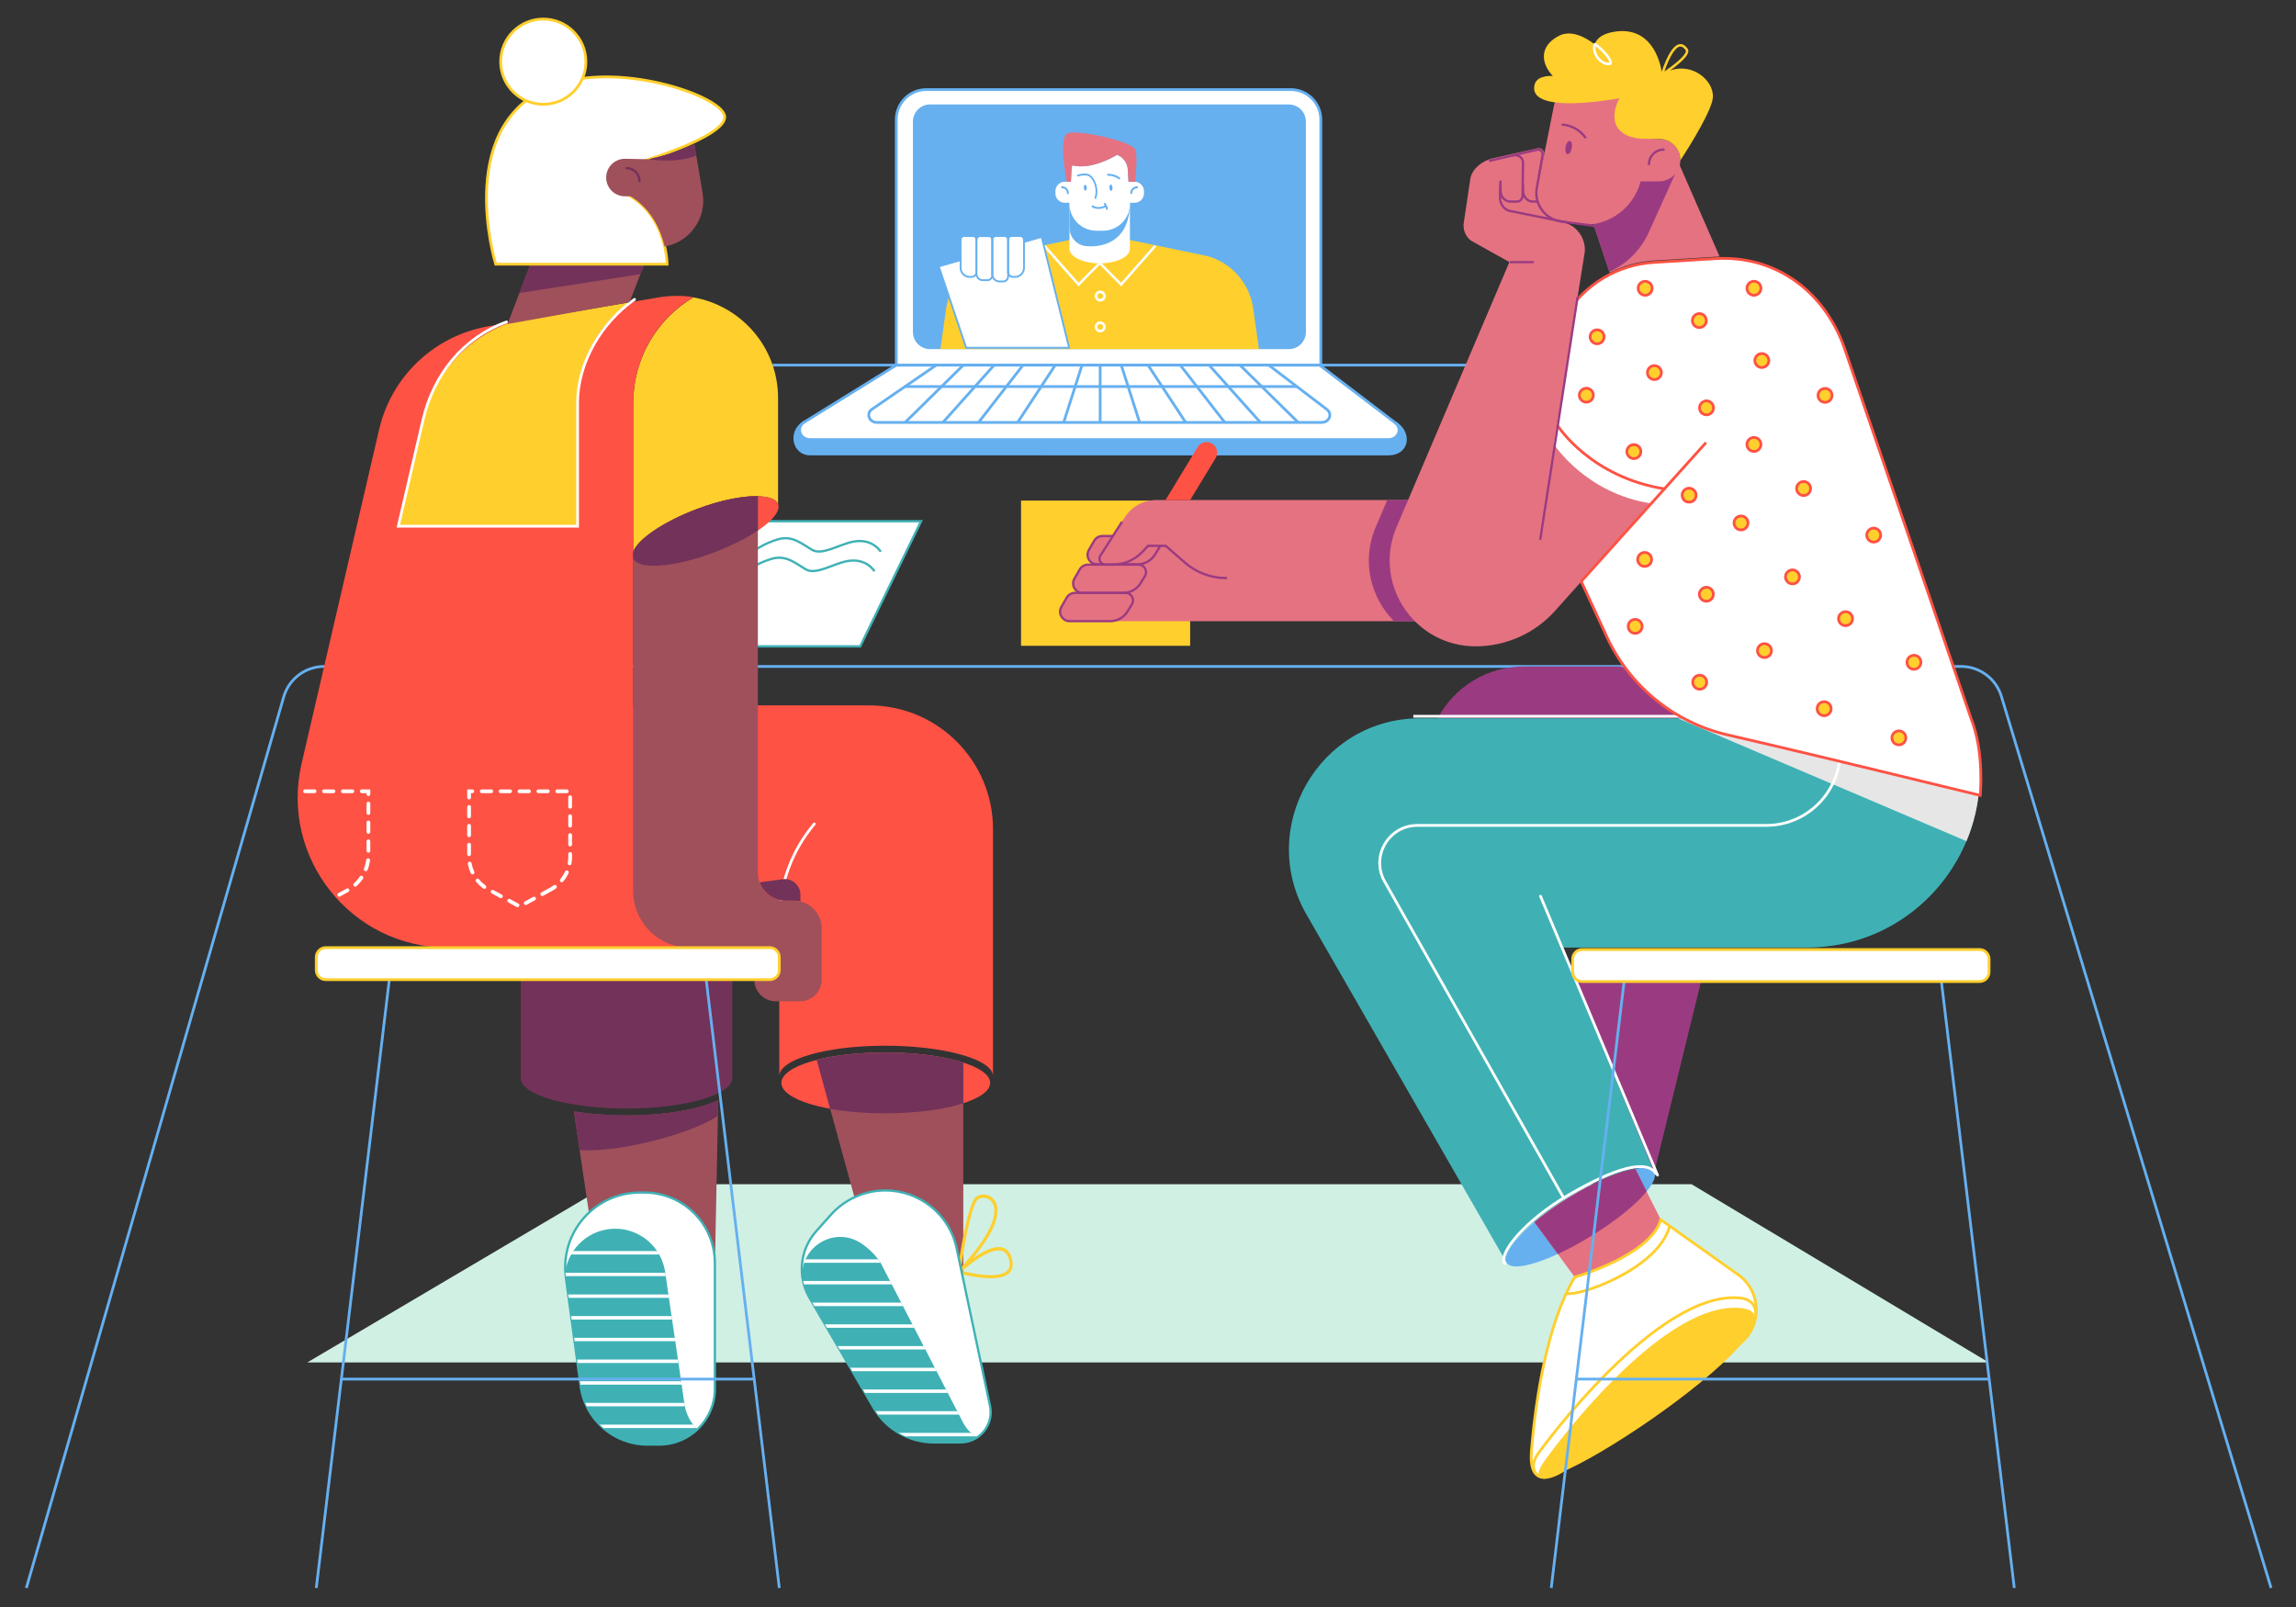 <?xml version="1.0" encoding="utf-8"?>
<!-- Generator: Adobe Illustrator 20.0.0, SVG Export Plug-In . SVG Version: 6.00 Build 0)  -->
<svg version="1.1" id="Слой_1" xmlns="http://www.w3.org/2000/svg" xmlns:xlink="http://www.w3.org/1999/xlink" x="0px" y="0px"
	 viewBox="0 0 5000 3500" style="enable-background:new 0 0 5000 3500;" xml:space="preserve">
<rect x="0" y="0" width="5000" height="3500" fill="#333333" stroke="none"/>
<style type="text/css">
	.st0{fill:#D0F0E4;}
	.st1{fill:#FFFFFF;stroke:#66B0F0;stroke-width:6;stroke-miterlimit:10;}
	.st2{fill:#66B0F0;}
	.st3{fill:#66B0F0;stroke:#66B0F0;stroke-width:6;stroke-miterlimit:10;}
	.st4{fill:none;stroke:#66B0F0;stroke-width:6;stroke-miterlimit:10;}
	.st5{fill:#FFCF2D;}
	.st6{fill:#FFFFFF;}
	.st7{fill:#FFFFFF;stroke:#66B0F0;stroke-width:4;stroke-miterlimit:10;}
	.st8{fill:none;stroke:#66B0F0;stroke-width:4;stroke-linecap:round;stroke-miterlimit:10;}
	.st9{fill:#E57281;}
	.st10{fill:#9A3B82;}
	.st11{fill:#3FB1B5;}
	.st12{fill:#E6E6E6;}
	.st13{fill:none;stroke:#FFFFFF;stroke-width:6;stroke-linecap:round;stroke-miterlimit:10;}
	.st14{fill:none;stroke:#FFFFFF;stroke-width:6;stroke-miterlimit:10;}
	.st15{fill:#FFFFFF;stroke:#FFCF2D;stroke-width:6;stroke-miterlimit:10;}
	.st16{fill:none;stroke:#FFCF2D;stroke-width:6;stroke-linecap:round;stroke-miterlimit:10;}
	.st17{fill:#FFFFFF;stroke:#FE5244;stroke-width:6;stroke-miterlimit:10;}
	.st18{fill:none;stroke:#FE5244;stroke-width:6;stroke-miterlimit:10;}
	.st19{fill:#FFCF2D;stroke:#FE5244;stroke-width:6;stroke-linejoin:round;stroke-miterlimit:10;}
	.st20{fill:none;stroke:#9A3B82;stroke-width:5;stroke-linecap:round;stroke-miterlimit:10;}
	.st21{fill:#FE5244;}
	.st22{fill:#FFFFFF;stroke:#3FB1B5;stroke-width:5;stroke-miterlimit:10;}
	.st23{fill:none;stroke:#3FB1B5;stroke-width:5;stroke-miterlimit:10;}
	.st24{fill:#A0505A;}
	.st25{fill:#73325A;}
	.st26{fill:#FFFFFF;stroke:#FFCF2D;stroke-width:6;stroke-linecap:round;stroke-miterlimit:10;}
	.st27{fill:none;stroke:#73325A;stroke-width:5;stroke-linecap:round;stroke-miterlimit:10;}
</style>
<polygon id="FLOOR" class="st0" points="4331,2967.4 669.1,2967.4 1326.4,2579.2 3683.7,2579.2 "/>
<g id="LAPTOP">
	<g>
		<path class="st1" d="M2876.4,795.2h-924.6V260.6c0-36.2,29.3-65.5,65.5-65.5h793.5c36.2,0,65.5,29.3,65.5,65.5V795.2z"/>
		<path class="st2" d="M2806.6,760.4h-781.2c-20.6,0-37.3-16.7-37.3-37.3V264.8c0-20.6,16.7-37.3,37.3-37.3h781.2
			c20.6,0,37.3,16.7,37.3,37.3v458.4C2843.9,743.8,2827.1,760.4,2806.6,760.4z"/>
		<path class="st3" d="M3038.4,920.7c35.4,23,27.1,68.1-14.7,68.1H1764.2c-35.2,0-47.3-47.6-12.8-69.4L3038.4,920.7z"/>
		<path class="st1" d="M3023.8,957.4H1764.2c-22.5,0-31.4-26.5-12.8-38L1952,795.2h921.7l164.5,125.5
			C3054.8,933.2,3045.2,957.4,3023.8,957.4z"/>
		<g>
			<path class="st1" d="M2878.4,920h-968.9c-17.3,0-24.1-20.4-9.9-29.2l139.3-95.6h724l126.6,96.5
				C2902.3,901.4,2894.9,920,2878.4,920z"/>
			<g>
				<line class="st4" x1="2700.3" y1="795.2" x2="2827" y2="920"/>
				<line class="st4" x1="2633.1" y1="795.2" x2="2744.7" y2="920"/>
				<line class="st4" x1="2570.3" y1="795.2" x2="2667.1" y2="920"/>
				<line class="st4" x1="2500.1" y1="795.2" x2="2582" y2="920"/>
				<line class="st4" x1="2441.8" y1="795.2" x2="2481.7" y2="920"/>
			</g>
			<g>
				<line class="st4" x1="2097.8" y1="795.2" x2="1971.1" y2="920"/>
				<line class="st4" x1="2165" y1="795.2" x2="2053.4" y2="920"/>
				<line class="st4" x1="2227.8" y1="795.2" x2="2131" y2="920"/>
				<line class="st4" x1="2298" y1="795.2" x2="2216.1" y2="920"/>
				<line class="st4" x1="2356.3" y1="795.2" x2="2316.4" y2="920"/>
			</g>
			<line class="st4" x1="2395.8" y1="921.5" x2="2395.8" y2="795.2"/>
			<line class="st4" x1="1971.1" y1="841.9" x2="2824.3" y2="841.9"/>
		</g>
	</g>
	<g>
		<g id="SHIRT">
			<path class="st5" d="M2741.6,760.4h-693.7l12.5-88.4c7.7-54.4,46.8-99.1,99.5-114.2l169.1-35.1h131.5l169.1,35.1
				c52.9,14.9,92,59.8,99.5,114.2L2741.6,760.4z"/>
			<g>
				<g>
					<path class="st6" d="M2441.6,623.7l-50-50.6c-1.1-1.1-1.1-2.9,0-3.8c1.1-1.1,2.9-1.1,3.8,0l45.9,46.5l71.3-80.8
						c1-1.1,2.7-1.2,3.8-0.3c1.1,1,1.2,2.7,0.3,3.8L2441.6,623.7z"/>
				</g>
				<g>
					<path class="st6" d="M2348.6,623.7l-75.1-85.2c-1-1.1-1-2.9,0.3-3.8c1.1-1,2.9-1,3.8,0.3l71.3,80.8l45.9-46.5
						c1.1-1.1,2.7-1.1,3.8,0c1.1,1.1,1.1,2.7,0,3.8L2348.6,623.7z"/>
				</g>
				<g>
					<path class="st6" d="M2395.9,656.7c-6.6,0-11.9-5.3-11.9-11.9c0-6.6,5.3-11.9,11.9-11.9c6.6,0,11.9,5.3,11.9,11.9
						C2407.8,651.4,2402.5,656.7,2395.9,656.7z M2395.9,638.4c-3.6,0-6.4,2.9-6.4,6.4c0,3.6,2.9,6.4,6.4,6.4s6.4-2.9,6.4-6.4
						S2399.5,638.4,2395.9,638.4z"/>
				</g>
				<g>
					<path class="st6" d="M2395.9,723.9c-6.6,0-11.9-5.3-11.9-11.9c0-6.6,5.3-11.9,11.9-11.9c6.6,0,11.9,5.3,11.9,11.9
						C2407.8,718.6,2402.5,723.9,2395.9,723.9z M2395.9,705.6c-3.6,0-6.4,2.9-6.4,6.4c0,3.6,2.9,6.4,6.4,6.4s6.4-2.9,6.4-6.4
						S2399.5,705.6,2395.9,705.6z"/>
				</g>
			</g>
		</g>
		<g id="HAND_1_">
			<polygon class="st7" points="2328.2,757.5 2104.1,757.5 2044.3,580.1 2268.4,515.9 			"/>
			<g>
				<path class="st6" d="M2115.8,603.1h-4.3c-10.8,0-19.6-8.8-19.6-19.6V522c0-4.4,3.6-8,8-8h18.5c4.4,0,8,3.6,8,8v70.5
					C2126.5,598.3,2121.7,603.1,2115.8,603.1z"/>
				<path class="st8" d="M2115.8,603.1h-4.3c-10.8,0-19.6-8.8-19.6-19.6V522c0-4.4,3.6-8,8-8h18.5c4.4,0,8,3.6,8,8v70.5
					C2126.5,598.3,2121.7,603.1,2115.8,603.1z"/>
				<path class="st6" d="M2206,603.1h4.3c10.8,0,19.6-8.8,19.6-19.6V522c0-4.4-3.6-8-8-8h-18.6c-4.4,0-8,3.6-8,8v70.5
					C2195.3,598.3,2200.1,603.1,2206,603.1z"/>
				<path class="st6" d="M2150.2,610.3h-9.9c-7.7,0-13.8-6.2-13.8-13.8v-74.3c0-4.4,3.6-8,8-8h18.5c4.4,0,8,3.6,8,8v77.5
					C2160.9,605.5,2156.1,610.3,2150.2,610.3z"/>
				<path class="st6" d="M2184.7,613h-8.2c-8.6,0-15.6-7-15.6-15.6V522c0-4.4,3.6-8,8-8h18.5c4.4,0,8,3.6,8,8v80.4
					C2195.3,608.2,2190.5,613,2184.7,613z"/>
				<path class="st8" d="M2206,603.1h4.3c10.8,0,19.6-8.8,19.6-19.6V522c0-4.4-3.6-8-8-8h-18.6c-4.4,0-8,3.6-8,8v70.5
					C2195.3,598.3,2200.1,603.1,2206,603.1z"/>
				<path class="st8" d="M2150.2,610.3h-9.9c-7.7,0-13.8-6.2-13.8-13.8v-74.3c0-4.4,3.6-8,8-8h18.5c4.4,0,8,3.6,8,8v77.5
					C2160.9,605.5,2156.1,610.3,2150.2,610.3z"/>
				<path class="st8" d="M2184.7,613h-8.2c-8.6,0-15.6-7-15.6-15.6V522c0-4.4,3.6-8,8-8h18.5c4.4,0,8,3.6,8,8v80.4
					C2195.3,608.2,2190.5,613,2184.7,613z"/>
			</g>
		</g>
		<g id="HEAD_5_">
			<g id="NECK_2_">
				<path class="st6" d="M2460.6,442v100.1c0,17.3-29.5,31.4-65.8,31.4s-65.8-14.1-65.8-31.4V442H2460.6z"/>
				<path class="st2" d="M2460.6,442c0,75.6-48.4,98-94.9,94.1c-0.1,0-0.3,0-0.4,0c-20.6-1.9-36.2-19.5-36.2-40v-53.9h131.5V442z"/>
			</g>
			<path id="HEAD_4_" class="st6" d="M2491.2,416.2v5.1c0,11.2-9.1,20.3-20.3,20.3h-10.4l0.1,2.3c0,32.4-26.2,58.6-58.6,58.6h-14.4
				c-32.4,0-58.6-26.2-58.6-58.6l0.1-2.3h-10.4c-11.2,0-20.3-9-20.3-20.3v-5.1c0-11.2,9.1-20.3,20.3-20.3h13.3l1.5-24.8
				c0-3.8,0.5-7.5,1.6-11c39.2,9.7,85.2-15.5,97.5-23c13.7,5.2,23.4,18.4,23.4,33.9l1.5,24.8h13.3
				C2482.1,395.9,2491.2,405,2491.2,416.2z"/>
			<path id="HAIR_2_" class="st9" d="M2471.9,395.9h-14.3l-1.5-24.8c0-15.5-9.7-28.7-23.4-33.9c-12.3,7.4-58.3,32.6-97.5,23
				c-1.1,3.4-1.6,7.1-1.6,11l-1.5,24.8h-8.9c0,0-18.2-88.3-0.3-104.5c13.3-11.9,135.1,14.1,148.5,32.6
				C2478.9,334.8,2471.9,395.9,2471.9,395.9z"/>
			<g id="FACE">
				<g>
					<path class="st2" d="M2437.6,390.6c-0.4,0-1-0.1-1.4-0.5l0,0c-0.1-0.1-9.1-7.4-23.3-7.4c-1.1,0-2.1-1-2.1-2.1s1-2.1,2.1-2.1
						c15.8,0,25.5,8,25.9,8.4c0.8,0.7,1,2.1,0.3,2.9C2438.8,390.3,2438.1,390.6,2437.6,390.6z"/>
				</g>
				<g>
					<path class="st2" d="M2385.5,433.1c-0.3,0-0.5,0-0.7-0.1c-1.1-0.4-1.6-1.6-1.2-2.6c3.8-10.1,2.9-22.9-2.5-34.1
						c-3.2-6.9-7.7-11.8-11.7-13.2c-8.8-3-21.1,1.2-21.3,1.2c-1.1,0.4-2.2-0.1-2.6-1.2c-0.4-1.1,0.1-2.2,1.2-2.6
						c0.5-0.1,13.7-4.7,23.9-1.2c5.1,1.8,10.3,7.4,14,15.4c5.8,12.2,6.7,26.2,2.6,37.4C2387.1,432.5,2386.3,433.1,2385.5,433.1z"/>
				</g>
				<g>
					<path class="st2" d="M2412.5,454.9c0.1,1.1-0.8,2.1-1.9,2.2h-0.1c-1.1,0-1.9-0.8-2.1-1.9c-0.1-1.4-0.4-2.7-0.8-4
						c-5.9,2.9-11.2,3.8-15.6,3.8c-8.6,0-13.8-3.6-14.1-3.8c-1-0.7-1.1-1.9-0.5-2.9c0.7-1,1.9-1.1,2.9-0.5c0.3,0.1,4.7,3.2,11.8,3.2
						c3.8,0,8.5-0.8,13.8-3.4c-0.8-1.4-1.6-2.2-1.6-2.2c-0.8-0.8-0.7-2.2,0.1-2.9c0.8-0.7,2.2-0.7,2.9,0.1
						C2407.4,443,2412.1,448.2,2412.5,454.9z"/>
				</g>
				
					<ellipse transform="matrix(0.998 -6.221000e-02 6.221000e-02 0.998 -20.749 151.307)" class="st2" cx="2419.5" cy="408.9" rx="3.4" ry="6.9"/>
				
					<ellipse transform="matrix(0.998 -6.221000e-02 6.221000e-02 0.998 -20.858 147.827)" class="st2" cx="2363.5" cy="408.9" rx="3.2" ry="6.3"/>
				<path class="st2" d="M2325.6,422.8c-1.1,0-2.1-1-2.1-2.1c0-6-4.9-10.8-10.8-10.8c-1.1,0-2.1-1-2.1-2.1s1-2.1,2.1-2.1
					c8.2,0,14.9,6.7,14.9,14.9C2327.6,422,2326.7,422.8,2325.6,422.8z"/>
				<path class="st2" d="M2463.5,422.8c-1.1,0-2.1-1-2.1-2.1c0-8.2,6.7-14.9,14.9-14.9c1.1,0,2.1,1,2.1,2.1s-1,2.1-2.1,2.1
					c-6,0-10.8,4.9-10.8,10.8C2465.6,422,2464.7,422.8,2463.5,422.8z"/>
			</g>
		</g>
	</g>
</g>
<g id="TABLE">
	<path class="st4" d="M4945.7,3458.5l-587.3-1941.9c-11.7-38.7-47.4-65.1-87.9-65.1H706c-40.9,0-76.8,27-88.2,66.4L57.4,3458.5"/>
	<line class="st4" x1="1682.5" y1="795.2" x2="3241.5" y2="795.2"/>
</g>
<g id="BOY">
	<path id="PAPER_1_" class="st5" d="M2223.5,1090.3h368.3v316.3h-368.3C2223.5,1406.7,2223.5,1078.4,2223.5,1090.3z"/>
	<g id="BOY_1_">
		<g id="LEGS_1_">
			<g>
				<polygon class="st10" points="3600.8,2560.1 3429.5,2133.7 3705.3,2133.7 				"/>
				<path class="st10" d="M3130.9,1564.5L3130.9,1564.5c36.7-69.5,109-113,187.6-113h212.1l144.1,113H3130.9z"/>
			</g>
			<g>
				<g>
					<path class="st11" d="M3935.1,2063.7h-534.4l201.2,488.3c-14-22.8-97.8,1-186.5,55.4c-87.6,53.8-146.9,118.5-134.8,142.1
						L2847,1995c-112.4-190.3,24.7-430.6,245.7-430.6h1197.5l2.6,8.2C4371,1815.4,4190,2063.7,3935.1,2063.7z"/>
					<path class="st12" d="M4310.9,1704.5c-1.9,44.6-11.8,87.6-28.5,127.5l-628-267.4h623.3l14.5,42.5
						C4302.4,1632.6,4308,1668.4,4310.9,1704.5z"/>
					<path class="st2" d="M3602,2552c14,22.8-47.2,84.9-135.7,139.3c-88.7,54.4-171.1,81.7-185.1,59c-14-22.8,45.7-87.1,134.4-141.5
						C3504.1,2554.3,3587.9,2529.3,3602,2552z"/>
					<g>
						<path class="st13" d="M3405.2,2609.1l-390-689.4c-30.6-54.6,8.8-122,71.4-122h759.5c102.3,0,178.7-94.2,157.6-194.3"/>
						<path class="st13" d="M3276.6,2751.8c-14-22.8,46.5-95.2,138.9-149c103.8-60.5,171-78.4,191-46.3"/>
						<line class="st13" x1="3609.6" y1="2559.4" x2="3354.8" y2="1952"/>
						<line class="st14" x1="3077.8" y1="1560" x2="3699.4" y2="1560"/>
					</g>
				</g>
				<g>
					<path class="st9" d="M3429.4,2781.7l-37-50.5l-51-69.4c20.8-17.6,45.9-35.8,74-53.1c55.9-34.3,109.8-57,145.6-63.3l24.8,49.5
						l31,61.7C3594.9,2734.7,3429.4,2781.7,3429.4,2781.7z"/>
					<path class="st10" d="M3586,2594.9c-23,28.1-66.4,63.6-119.7,96.4c-25.6,15.8-50.7,29.2-73.8,39.9l-51-69.4
						c20.8-17.6,45.9-35.8,74-53.1c55.9-34.3,109.8-57,145.6-63.3L3586,2594.9z"/>
				</g>
				<g>
					<path class="st15" d="M3786.3,2928.5L3410,3198.8c-31.9,22.2-81.6,40.7-75-39.6c9.2-110.8,33.7-275.6,94.3-377.6l0,0
						c2.6-0.7,165.5-47.7,187.4-125.1l171.5,121.9C3837.7,2816.8,3836.6,2891.7,3786.3,2928.5z"/>
					<path class="st16" d="M3412,2817.3c29.9,5.6,197.7-53.9,223.8-145.6"/>
					<path class="st5" d="M3371.5,3171c0,0,245.6-341.2,420.3-322C3982,2869.7,3216,3369.9,3371.5,3171z"/>
					<path class="st16" d="M3364.5,3217.5c-19.1,1.2-39.2-21-11.4-56.6c0,0,255.6-353.8,437.6-333.8c28.1,3,37.6,25.9,31,45.7"/>
				</g>
			</g>
		</g>
		<g id="T-SHIRT">
			<path class="st17" d="M4312.3,1732.3c-86.9-20.6-303.3-74.7-550.1-131.8c-116-26.7-213.1-105.7-263.1-213.8l-224.7-486.2
				l136-215.6c41.8-66.4,113.1-108.6,191.4-113.4l133.8-8.2c134.9-8.2,243.3,76,284.4,204.7l272.2,796.4
				C4322,1639.1,4312.3,1732.3,4312.3,1732.3z"/>
			<path class="st18" d="M3392.6,927.8c0,0,71.6,112.4,234.6,137.3"/>
			<g>
				<path class="st19" d="M3489.2,723.2L3489.2,723.2c-7.4-8-20.4-5.8-25,4l0,0c-5.1,11,4.1,23.2,16,21.4l0,0
					C3492.4,746.8,3497.5,732.2,3489.2,723.2z"/>
				<path class="st19" d="M3830.7,957.6L3830.7,957.6c-7.4-8-20.4-5.8-25,4l0,0c-5.1,11,4.1,23.2,16,21.4l0,0
					C3834,981.2,3839.1,966.5,3830.7,957.6z"/>
				<path class="st19" d="M3938.9,1053.6L3938.9,1053.6c-7.4-8-20.4-5.8-25,4l0,0c-5.1,11,4.1,23.2,16,21.4l0,0
					C3942.1,1077.3,3947.1,1062.6,3938.9,1053.6z"/>
				<path class="st19" d="M4146.4,1596.7L4146.4,1596.7c-7.4-8-20.4-5.8-25,4l0,0c-5.1,11,4.1,23.2,16,21.4l0,0
					C4149.5,1620.3,4154.6,1605.7,4146.4,1596.7z"/>
				<path class="st19" d="M4030.2,1337.1L4030.2,1337.1c-7.4-8-20.4-5.8-25,4l0,0c-5.1,11,4.1,23.2,16,21.4l0,0
					C4033.5,1360.7,4038.6,1346,4030.2,1337.1z"/>
				<path class="st19" d="M4078.4,1150.4L4078.4,1150.4c-10.7,1.4-16.6,13.3-11.2,22.6l0,0c6,10.6,21.3,10.1,26.7-0.7l0,0
					C4099.5,1161.3,4090.4,1148.7,4078.4,1150.4z"/>
				<path class="st19" d="M4166,1427.4L4166,1427.4c-10.7,1.4-16.6,13.3-11.2,22.6l0,0c6,10.6,21.3,10.1,26.7-0.7l0,0
					C4187.1,1438.3,4178.2,1425.7,4166,1427.4z"/>
				<path class="st19" d="M3802.6,1128.6L3802.6,1128.6c-7.4-8-20.4-5.8-25,4l0,0c-5.1,11,4.1,23.2,16,21.4l0,0
					C3805.8,1152.2,3810.8,1137.6,3802.6,1128.6z"/>
				<path class="st19" d="M3727.1,1283.9L3727.1,1283.9c-7.4-8-20.4-5.8-25,4l0,0c-5.1,11,4.1,23.2,16,21.4l0,0
					C3730.4,1307.5,3735.4,1292.8,3727.1,1283.9z"/>
				<path class="st19" d="M3591.9,1229.6L3591.9,1229.6c8-7.4,5.8-20.4-4-25l0,0c-11-5.1-23.2,4.1-21.4,16l0,0
					C3568.3,1232.8,3582.8,1237.9,3591.9,1229.6z"/>
				<path class="st19" d="M3711.8,1497L3711.8,1497c8-7.4,5.8-20.4-4-25l0,0c-11-5.1-23.2,4.1-21.4,16l0,0
					C3688.3,1500.3,3702.9,1505.4,3711.8,1497z"/>
				<path class="st19" d="M3913.8,1267.6L3913.8,1267.6c8-7.4,5.8-20.4-4-25l0,0c-11-5.1-23.2,4.1-21.4,16l0,0
					C3890.2,1270.8,3904.9,1276,3913.8,1267.6z"/>
				<path class="st19" d="M3982.8,1554.7L3982.8,1554.7c8-7.4,5.8-20.4-4-25l0,0c-11-5.1-23.2,4.1-21.4,16l0,0
					C3959.1,1558,3973.7,1563.1,3982.8,1554.7z"/>
				<path class="st19" d="M3569.2,973.2L3569.2,973.2c-7.4-8-20.4-5.8-25,4l0,0c-5.1,11,4.1,23.2,16,21.4l0,0
					C3572.5,996.8,3577.6,982.1,3569.2,973.2z"/>
				<path class="st19" d="M3593.8,617.5L3593.8,617.5c-7.4-8-20.4-5.8-25,4l0,0c-5.1,11,4.1,23.2,16,21.4l0,0
					C3597.1,641.1,3602.1,626.4,3593.8,617.5z"/>
				<path class="st19" d="M3830.7,617.5L3830.7,617.5c-7.4-8-20.4-5.8-25,4l0,0c-5.1,11,4.1,23.2,16,21.4l0,0
					C3834,641.1,3839.1,626.4,3830.7,617.5z"/>
				<path class="st19" d="M3831.1,771.1L3831.1,771.1c-10,4-12.9,16.9-5.3,24.7l0,0c8.4,8.6,23,4.7,25.8-7.1l0,0
					C3854.3,776.7,3842.5,766.6,3831.1,771.1z"/>
				<path class="st19" d="M3696.5,683.6L3696.5,683.6c-10.4,3-14.4,15.5-7.8,24l0,0c7.5,9.5,22.5,6.9,26.3-4.5l0,0
					C3719,691.4,3708.1,680.2,3696.5,683.6z"/>
				<path class="st19" d="M3676.6,1063.4L3676.6,1063.4c-10.7,1.2-16.7,13-11.5,22.5l0,0c5.9,10.6,21.1,10.4,26.7-0.3l0,0
					C3697.6,1074.8,3688.8,1062.1,3676.6,1063.4z"/>
				<path class="st19" d="M3559.1,1349.1L3559.1,1349.1c-10.7,1.2-16.7,13-11.5,22.5l0,0c5.9,10.6,21.1,10.4,26.7-0.3l0,0
					C3580.1,1360.4,3571.3,1347.7,3559.1,1349.1z"/>
				<path class="st19" d="M3598.6,796.9L3598.6,796.9c-10.4,3-14.4,15.5-7.8,24l0,0c7.5,9.5,22.5,6.9,26.3-4.5l0,0
					C3621.1,804.8,3610.4,793.6,3598.6,796.9z"/>
				<path class="st19" d="M3712.1,873.7L3712.1,873.7c-10.4,3-14.4,15.5-7.8,24l0,0c7.5,9.5,22.5,6.9,26.3-4.5l0,0
					C3734.6,881.5,3723.9,870.2,3712.1,873.7z"/>
				<path class="st19" d="M3466.3,870.4L3466.3,870.4c6.9-8.4,3.2-21-7.3-24.1l0,0c-11.5-3.6-22.5,7.1-19.1,18.6l0,0
					C3443.4,876.7,3458.4,879.8,3466.3,870.4z"/>
				<path class="st19" d="M3986.1,870.8L3986.1,870.8c6.9-8.4,3.2-21-7.3-24.1l0,0c-11.5-3.6-22.5,7.1-19.1,18.6l0,0
					C3963,877.1,3978.3,880.2,3986.1,870.8z"/>
				<path class="st19" d="M3854.2,1426.7L3854.2,1426.7c6.9-8.4,3.2-21-7.3-24.1l0,0c-11.5-3.6-22.5,7.1-19.1,18.6l0,0
					C3831.1,1432.8,3846.4,1436,3854.2,1426.7z"/>
			</g>
		</g>
		<g id="HEAD_2_">
			<g id="NECK_1_">
				<path class="st9" d="M3744.8,558.8c-3,0.1-6,0.3-9.2,0.4l-133.8,8.2c-34.1,2.1-66.8,11.2-96.4,26.5l-41.1-123.1l183.3-134.4
					L3744.8,558.8z"/>
				<path class="st10" d="M3504.8,592L3504.8,592c38.1-17.3,68.6-48,85.8-86.1l66.6-147.4l-9.7-22.2l-183.3,134.4L3504.8,592z"/>
			</g>
			<g id="HEAD_3_">
				<path class="st9" d="M3659.3,348.8c0,12.8-5.2,24.3-13.6,32.6c-8.4,8.4-19.9,13.6-32.6,13.6h-40.3
					c-15.9,61.8-77.5,104.2-143.7,92.6l-30.3-5.3c-33.2-5.9-55.8-36.9-51.1-70.2l35.5-177.8c6.2-38,45.2-61.2,81.6-48.1l58.8,23.6
					c31.8,11,53.2,40.9,53.2,74.5v17.1l36.3,1.4C3638.6,302.6,3659.3,323.3,3659.3,348.8z"/>
				<g>
					<path class="st20" d="M3591,357.7c0-17.7,14.3-31.9,31.9-31.9"/>
					<path class="st20" d="M3402.9,271.6c0,0,28.8,0,49.4,27.6"/>
					
						<ellipse transform="matrix(0.179 -0.984 0.984 0.179 2488.175 3624.419)" class="st10" cx="3415.3" cy="321.7" rx="14.7" ry="6.9"/>
				</g>
			</g>
			<g id="HAIR_1_">
				<path class="st5" d="M3613.1,302.6c25.5,0,46.2,20.7,46.2,46.2c0,0.1,0,0.4,0,0.7c20.6-31.7,71-112.3,71-139.6
					c0-36.6-45.7-73.2-93-56.5c3.2-2.3,6.4-4.8,9.9-7.4c18.2-14.3,27.8-25,29.3-32.6c0.5-2.7,0.1-5.2-1.2-7.1
					c-5.5-7.8-11.5-11.2-18-10.1c-9.5,1.5-19.2,13.2-28.9,34.6c-4.4,9.7-7.8,19.3-9.7,25.2c-3.8-22.9-22.4-98.7-101.9-87.1
					c-27.4,4-40.3,15.4-43.9,27.8c-22.8-17.8-53.2-31.8-78.4-18.5c-43.6,22.9-38.3,60.5-13,87.1c-23.9-0.4-40.6,6.6-40.6,26.7
					c0,18.5,19.1,27.4,45.2,31c26.2,3.6,59.8,1.6,88.9-1.6c20.7-2.3,39.4-5.2,51.3-7.3c-8,16.3-11.1,30.3-10.4,42.1
					c1.2,24.4,18.9,38.8,43.9,43.9c5.3,1.1,11.1,1.8,17,2.1L3613.1,302.6z M3658.2,101.5c0.4-0.1,0.8-0.1,1.4-0.1
					c3.8,0,7.5,2.7,11.2,8c0.3,0.5,0.7,1.4,0.4,2.9c-2.2,11.1-30.3,32.2-46.6,43.3C3631.1,136.6,3644.7,103.9,3658.2,101.5z"/>
				<g>
					<path class="st6" d="M3503.7,142.1c-9.5,0-19.1-5.1-26.1-14c-7.8-9.9-10.4-22.1-7.1-32.6c0.4-1.4,1.8-2.2,3.2-1.9
						c0.5,0,1.1,0.1,1.5,0.5c20.7,14.8,37.3,35.9,34.8,44.3c-0.5,2.2-2.3,3.6-4.7,3.7C3504.8,142.1,3504.2,142.1,3503.7,142.1z
						 M3474.9,100.7c-1.2,8,1.2,16.7,7,24c6.2,7.8,14.7,12.3,22.9,11.8C3505.1,132.9,3495.9,116.6,3474.9,100.7z"/>
				</g>
			</g>
		</g>
		<g id="HANDS">
			<g id="LEFT_1_">
				<path class="st9" d="M3233,1352.9h-877.6c-21.7,0-34.7-23.9-23.2-42.1l116.8-183.5c15.2-23.9,41.4-38.3,69.7-38.3h594
					L3233,1352.9z"/>
				<path class="st21" d="M2538.1,1089.2L2608,974c4.1-6.9,11.7-11.1,19.6-11.1l0,0c18,0,28.9,19.6,19.6,35l-55.5,91.3H2538.1z"/>
				<path class="st10" d="M3233,1352.9h-197.3c-0.4-0.4-1-1-1.4-1.4c-48-49.4-68.4-124.2-41.4-196.4l28.1-66.1h91.7L3233,1352.9z"/>
				<path class="st9" d="M2479.4,1229.8h-110c-7.4,0-14.3,4-18,10.4l-11.7,20.3c-7.8,13.7,2.1,30.9,18,30.9h88.4
					c15.4,0,29.6-8,37.7-21.1l9.5-15.5C2500,1243.8,2492.2,1229.8,2479.4,1229.8z"/>
				<path class="st9" d="M2451,1291.3h-110c-7.4,0-14.3,4-18,10.4l-11.7,20.3c-7.8,13.7,2.1,30.9,18,30.9h88.4
					c15.4,0,29.6-8,37.7-21.1l9.5-15.5C2471.7,1305.3,2463.8,1291.3,2451,1291.3z"/>
				<path class="st9" d="M2510.8,1167.4h-110c-7.4,0-14.3,4-18,10.4l-11.7,20.3c-7.8,13.7,2.1,30.9,18,30.9h88.4
					c15.4,0,29.6-8,37.7-21.1l9.5-15.5C2531.5,1181.4,2523.6,1167.4,2510.8,1167.4z"/>
				<path class="st20" d="M2479.4,1229.8h-110c-7.4,0-14.3,4-18,10.4l-11.7,20.3c-7.8,13.7,2.1,30.9,18,30.9h88.4
					c15.4,0,29.6-8,37.7-21.1l9.5-15.5C2500,1243.8,2492.2,1229.8,2479.4,1229.8z"/>
				<path class="st20" d="M2451,1291.3h-110c-7.4,0-14.3,4-18,10.4l-11.7,20.3c-7.8,13.7,2.1,30.9,18,30.9h88.4
					c15.4,0,29.6-8,37.7-21.1l9.5-15.5C2471.7,1305.3,2463.8,1291.3,2451,1291.3z"/>
				<path class="st20" d="M2510.8,1167.4h-110c-7.4,0-14.3,4-18,10.4l-11.7,20.3c-7.8,13.7,2.1,30.9,18,30.9h88.4
					c15.4,0,29.6-8,37.7-21.1l9.5-15.5C2531.5,1181.4,2523.6,1167.4,2510.8,1167.4z"/>
				<path class="st9" d="M2670,1259.1c-33,0-64.9-11.9-89.8-33.7l-41.7-36.5h-38.4l-9.9,10.6c-17.7,18.9-39.5,29.8-65.4,29.8h-18.4
					c-9.6,0-15.5-10.7-10.3-18.8l46.2-72.4h227.8v121.1H2670z"/>
				<path class="st20" d="M2442.4,1138l-46.2,72.4c-5.2,8.1,0.7,18.8,10.3,18.8h18.4c25.9,0,47.7-10.7,65.4-29.8l9.9-10.6h38.4
					l41.7,36.5c24.8,21.7,56.8,33.7,89.8,33.7"/>
			</g>
			<g id="RIGHT_1_">
				<path class="st9" d="M3595.8,1096.5l-209.4,233.9c-44,49.2-107,77.3-173,77.3l0,0c-130.5,0-220.9-130.3-175.1-252.6L3287,570.8
					l-84.1-47c-11.9-9.3-17.7-24.5-15.1-39.4l14.3-96.1c4.4-21.4,26.2-38.1,47.4-43.1l98.5-22.2c8.4-1.9,16,5.2,14.7,13.6
					l-14.3,74.2c-5.6,36.2,18.8,67.5,55,73.6l0,0c29.6,5.1,50.5,34.8,47.7,64.7l-67.1,418.2C3384,967.6,3452.7,1074.7,3595.8,1096.5
					z"/>
				<line class="st20" x1="3435.3" y1="648.5" x2="3354.4" y2="1173.8"/>
				<path class="st20" d="M3267.6,395.3l-1.1,34c-0.4,14,8,26.3,20,29.8l126,25.5"/>
				<path class="st20" d="M3498.2,495.5L3397.4,482c-33.2-5.9-55.8-36.9-51.1-70.2l13-74.5c1.2-7-5.1-12.9-11.9-11.2l-102.8,24"/>
				<line class="st18" x1="3442.5" y1="1267.3" x2="3715.1" y2="964"/>
				<line class="st20" x1="3289.9" y1="570.9" x2="3338.1" y2="570.9"/>
				<path class="st20" d="M3267.7,404.3v11c0,13,9.5,23.7,21.1,23.7h15.1c6.6,0,11.8-5.9,11.8-13.3l1-71.6
					c0.1-11.1-11.7-18-21.3-15.6"/>
				<path class="st20" d="M3316.7,404.3v11c0,13,9.5,23.7,21.1,23.7h9.6"/>
			</g>
		</g>
	</g>
	<g id="CHAIR_1_">
		<line class="st4" x1="4227.3" y1="2133.7" x2="4386.5" y2="3458.5"/>
		<line class="st4" x1="3537.3" y1="2133.7" x2="3378.1" y2="3458.5"/>
		<line class="st4" x1="3432.7" y1="3003.6" x2="4331.8" y2="3003.6"/>
		<path class="st15" d="M3445.6,2137.8h865.2c11.5,0,20.8-9.3,20.8-20.8v-28.2c0-11.5-9.3-20.8-20.8-20.8h-865.2
			c-11.5,0-20.8,9.3-20.8,20.8v28.2C3424.7,2128.5,3434,2137.8,3445.6,2137.8z"/>
	</g>
</g>
<g id="GIRL">
	<g id="PAPER">
		<polygon class="st22" points="2005.8,1135.2 1873.3,1407.7 1473.1,1407.7 1633.9,1135.2 		"/>
		<path class="st23" d="M1918,1201.7c0,0-17.4-29.8-59.2-22.1c-31.3,5.6-68.3,31.4-91,17.6c-22.8-13.8-42.9-31.1-72.4-22.9
			c-29.5,8.2-51.3,24-51.3,24"/>
		<path class="st23" d="M1904.3,1244.2c0,0-17.4-29.8-59.2-22.1c-31.3,5.6-68.3,31.4-91,17.6c-22.8-13.8-42.9-31.1-72.4-22.9
			s-51.3,24-51.3,24"/>
	</g>
	<g id="GIRL_1_">
		<g id="LEGS">
			<g id="LEFT">
				<path class="st21" d="M2156.3,2358.5c0,36.6-101.6,66.2-228.9,66.2c-127.2,0-225.8-29.6-225.8-66.2s98.6-66.2,225.8-66.2
					C2054.7,2292.3,2156.3,2322.1,2156.3,2358.5z"/>
				<g>
					<path class="st24" d="M2097.8,2314V2787l-14.4-68.3c-15.5-73.5-80.4-126-155.5-126c-22.6,0-44.8,4.8-65,13.8
						c-0.7,0.3-1.4,0.7-2.2,1l-52.8-192.5l-29.3-107.1c40.2-9.7,92.1-15.6,148.9-15.6C1995,2292.3,2055.7,2300.7,2097.8,2314z"/>
					<path class="st25" d="M2097.8,2314v89.1c-42.1,13.3-102.8,21.7-170.3,21.7c-43.7,0-84.6-3.6-119.6-9.6l-29.3-107.1
						c40.2-9.7,92.1-15.6,148.9-15.6C1995,2292.3,2055.7,2300.7,2097.8,2314z"/>
				</g>
				<g>
					<g>
						<g>
							<path class="st5" d="M2087.7,2773.2c3.7,1.1,38.5,10.8,69.4,10.8c16.7,0,32.2-2.9,41-11.7c7.5-7.5,9.3-18.5,5.3-32.4
								c-3.6-12.3-10.4-20-20.4-22.8c-18.4-4.9-43.9,8.8-64,23.2c31.4-38.1,62.4-86.5,50.9-118.2c-4.1-11.2-13.4-18.8-25.1-20.2
								c-9.7-1.1-18.8,2.3-23,8.8c-19.7,30-35.9,153.3-36.6,158.5L2087.7,2773.2z M2127.4,2614.7c2.5-3.7,7.7-5.9,13.7-5.9
								c1,0,1.9,0,2.9,0.1c4.4,0.5,14.9,3,19.5,15.6c3,8.4,4.1,23.7-8.1,49.5c-11.5,24.4-32.4,53.1-62,85.6
								C2097.8,2728.4,2111.8,2638.4,2127.4,2614.7z M2193.2,2767.6c-9.1,9.1-29.6,11.8-59.6,8c-15.8-2.1-30.4-5.3-38.3-7.4
								c5.9-5.2,16.9-14.7,29.6-23.4c24.4-16.9,43.9-24.1,56.4-20.7c7.5,2.1,12.6,8,15.6,18
								C2200.2,2753.4,2199,2761.8,2193.2,2767.6z"/>
						</g>
					</g>
					<path class="st22" d="M1809.3,2645.9l-31.7,35.5c-35.9,40.3-41.8,99-14.5,145.6l139.5,239.1c27.3,46.8,77.3,75.4,131.4,75.4
						h57.7c41.8,0,72.9-38.4,64.3-79.3l-72.7-343.5c-15.5-73.5-80.4-126-155.5-126l0,0C1882.7,2592.7,1839.5,2612.1,1809.3,2645.9z"
						/>
					<path class="st11" d="M1917.2,2749.3l180,348.8c8.5,15.8,19.1,25.9,31.1,32.4c-10.4,7-23,11.2-36.7,11.2h-57.7
						c-54.2,0-104.2-28.8-131.4-75.4l-139.5-239.3c-5.6-9.7-9.9-19.9-12.8-30.4c-19.7-73.4,63.8-130.9,126.4-87.9
						C1891,2718.5,1905,2731.6,1917.2,2749.3z"/>
					<g>
						<g>
							<path class="st6" d="M1917.6,2750.2h-166.2c0.8-2.6,1.8-5.1,2.9-7.4h158c1.6,2.2,3.3,4.4,4.9,6.7L1917.6,2750.2z"/>
						</g>
						<g>
							<path class="st6" d="M1942,2797.3h-191.4c0-0.3-0.1-0.5-0.1-0.7c-0.5-2.2-1.1-4.5-1.5-6.7h189.4L1942,2797.3z"/>
						</g>
						<g>
							<polygon class="st6" points="1966.4,2844.6 1773.4,2844.6 1769,2837.1 1962.6,2837.1 							"/>
						</g>
						<g>
							<polygon class="st6" points="1990.8,2891.9 1800.9,2891.9 1796.5,2884.4 1987,2884.4 							"/>
						</g>
						<g>
							<polygon class="st6" points="2015.3,2939.1 1828.5,2939.1 1824.1,2931.7 2011.4,2931.7 							"/>
						</g>
						<g>
							<polygon class="st6" points="2039.7,2986.4 1856.1,2986.4 1851.7,2978.9 2035.7,2978.9 							"/>
						</g>
						<g>
							<polygon class="st6" points="2064.1,3033.7 1883.6,3033.7 1879.2,3026.2 2060.1,3026.2 							"/>
						</g>
						<g>
							<path class="st6" d="M2088.3,3080.9h-176.1c-1.8-2.5-3.6-4.9-5.2-7.4h177.4L2088.3,3080.9z"/>
						</g>
						<g>
							<path class="st6" d="M2124.4,3128.2h-153c-4.9-2.2-9.7-4.7-14.4-7.4h157.6C2117.7,3123.5,2121,3126,2124.4,3128.2z"/>
						</g>
					</g>
				</g>
			</g>
			<g id="RIGHT">
				<path class="st25" d="M1594.7,2348.8c-1.2,36.2-103.9,65.5-230.4,65.5s-229.1-29.2-230.4-65.5v-285.1h460.7V2348.8z"/>
				<g>
					<path class="st24" d="M1564.1,2396.1l-0.7,33.9l-6.6,330.6v-9.6c0-84.9-68.8-153.7-153.7-153.7h-9.3
						c-43.3,0-82.4,16.9-111.3,44l-20.2-136.3l-12.5-84.3c33.7,5.6,72.8,8.8,114.4,8.8C1449.8,2429.3,1524.2,2415.9,1564.1,2396.1z"
						/>
					<path class="st25" d="M1564.1,2396.1l-0.7,33.9c-51,36.2-208.6,80.8-301,74.9l-12.5-84.3c33.7,5.5,72.8,8.8,114.4,8.8
						C1449.8,2429.3,1524.2,2415.9,1564.1,2396.1z"/>
				</g>
				<g>
					<path class="st22" d="M1410.1,3146.2h25.5c66.9,0,121.2-54.3,121.2-121.2v-274c0-84.9-68.8-153.7-153.7-153.7h-9.3
						c-98.7,0-174.8,87.1-161.5,185l32.2,236.9C1274.5,3091.9,1336.6,3146.2,1410.1,3146.2z"/>
					<path class="st11" d="M1518.7,3113.1c-21.7,20.4-51,33-83.1,33h-25.5c-73.5,0-135.6-54.3-145.5-127l-32.2-236.9
						c-0.5-4.5-1.1-9.1-1.2-13.4c8.2-52.5,53.6-92.7,108.5-92.7c27,0,52,9.9,71.3,26.3c19.3,16.5,32.9,39.6,37.2,66.4l42.4,289.2
						C1493.6,3079.5,1503.8,3098.7,1518.7,3113.1z"/>
					<g>
						<g>
							<path class="st6" d="M1435.4,2732.2h-191.6c1.4-2.6,3-5.1,4.7-7.4h182.4C1432.5,2727.1,1434,2729.6,1435.4,2732.2z"/>
						</g>
						<g>
							<path class="st6" d="M1449.6,2779.4H1232c-0.3-2.5-0.5-4.9-0.7-7.4h217.2L1449.6,2779.4z"/>
						</g>
						<g>
							<polygon class="st6" points="1456.6,2826.7 1238.5,2826.7 1237.4,2819.3 1455.5,2819.3 							"/>
						</g>
						<g>
							<polygon class="st6" points="1463.5,2874 1244.9,2874 1243.8,2866.4 1462.4,2866.4 							"/>
						</g>
						<g>
							<polygon class="st6" points="1470.5,2921.1 1251.4,2921.1 1250.3,2913.7 1469.4,2913.7 							"/>
						</g>
						<g>
							<polygon class="st6" points="1477.3,2968.5 1257.7,2968.5 1256.7,2961 1476.2,2961 							"/>
						</g>
						<g>
							<polygon class="st6" points="1484.3,3015.8 1264.1,3015.8 1263.1,3008.2 1483.2,3008.2 							"/>
						</g>
						<g>
							<path class="st6" d="M1491.3,3062.9h-213.6c-1.2-2.5-2.3-4.9-3.3-7.4h215.7l0.4,2.5C1490.8,3059.6,1491,3061.3,1491.3,3062.9
								z"/>
						</g>
						<g>
							<path class="st6" d="M1515.9,3110.2h-202c-2.7-2.3-5.5-4.9-8-7.4h203.6C1511.5,3105.4,1513.7,3107.9,1515.9,3110.2z"/>
						</g>
					</g>
				</g>
			</g>
		</g>
		<g id="CLOTHES">
			<g>
				<path class="st5" d="M1694.4,867.1V1098c-10-26.2-89.3-22.5-176.5,10.6c-74.7,28.4-130.8,67.3-139,94.3v-325
					c0-96.7,51.7-183.1,131.1-230.2C1613.1,665.7,1694.4,755.5,1694.4,867.1z"/>
				<path class="st5" d="M1372.8,658.1c-70.2,48.8-114.9,129.9-114.9,219.8V1146H867.6l53.9-232c22.9-98.9,94.5-177.7,187.7-211.3
					L1372.8,658.1z"/>
			</g>
			<g>
				<path class="st21" d="M2162.4,1805.5v538.2c0-36.6-107.6-66.2-234.9-66.2s-230.4,29.6-230.4,66.2v-257.9
					c0-12.1-9.9-21.9-21.9-21.9H975.3c-210.5,0-366.1-195.9-318.5-400.9l168.9-727.8c26.9-116.1,120.9-204.6,238.5-224.6l45-7.7
					c-93.2,33.6-164.8,112.4-187.7,211.3l-53.9,232h390.4V877.9c0-90,44.8-171.1,114.9-219.8l0,0l61.7-10.4
					c12.8-2.2,25.2-3.2,37.7-3.2c1.6,0,3.2,0,4.8,0c1.5,0,3,0.1,4.4,0.1c0.3,0,0.5,0,0.8,0c1.1,0,2.3,0.1,3.4,0.1c0.1,0,0.4,0,0.5,0
					c0.7,0,1.4,0.1,1.9,0.1c1.2,0.1,2.3,0.1,3.6,0.3c1.4,0.1,2.9,0.3,4.3,0.4c1.4,0.1,2.6,0.3,4,0.4c0.3,0,0.5,0.1,1,0.1
					c1.4,0.1,2.9,0.4,4.3,0.5c0.1,0,0.3,0,0.3,0c1.5,0.3,3,0.4,4.5,0.7c-79.4,47.2-131.1,133.6-131.1,230.2v658.9h514.7
					C2042,1536.8,2162.4,1657,2162.4,1805.5z"/>
				<path class="st13" d="M1381.8,652.1c-70.2,48.8-124,135.9-124,225.8V1146H867.4l53.9-232c22.9-98.9,88.4-179.2,181.8-212.8"/>
				<path class="st13" d="M1697.1,2003.1c0-76.4,27-150.3,76.2-208.6"/>
				<g>
					<path class="st6" d="M1126.9,1975.8c-0.7,0-1.4-0.1-1.9-0.5l-18.1-9.9c-2.1-1.1-2.7-3.6-1.6-5.6c1.1-2.1,3.6-2.7,5.6-1.6
						l18.1,9.9c2.1,1.1,2.7,3.6,1.6,5.6C1129.7,1975,1128.4,1975.8,1126.9,1975.8z M1144.9,1971.2c-1.5,0-2.9-0.8-3.6-2.2
						c-1.1-2.1-0.4-4.5,1.6-5.6l18.1-9.9c2.1-1.1,4.5-0.3,5.6,1.6c1.1,2.1,0.4,4.5-1.6,5.6l-18.1,9.9
						C1146.3,1970.9,1145.6,1971.2,1144.9,1971.2z M1090.7,1956.2c-0.7,0-1.4-0.1-1.9-0.5l-18.1-9.9c-2.1-1.1-2.7-3.6-1.6-5.6
						c1.1-2.1,3.6-2.7,5.6-1.6l18.1,9.9c2.1,1.1,2.7,3.6,1.6,5.6C1093.5,1955.4,1092.2,1956.2,1090.7,1956.2z M1181,1951.4
						c-1.5,0-2.9-0.8-3.6-2.2c-1.1-2.1-0.4-4.5,1.6-5.6l18.1-9.9c3.2-1.6,6-3.6,8.9-5.6c1.8-1.4,4.4-1,5.8,0.8
						c1.4,1.8,1,4.4-0.8,5.8c-3.2,2.3-6.4,4.4-9.9,6.3l-18.1,9.9C1182.4,1951.3,1181.7,1951.4,1181,1951.4z M1054.9,1935.9
						c-0.8,0-1.6-0.3-2.5-0.8c-5.8-4.3-11.1-9.2-15.6-14.8c-1.5-1.8-1.2-4.4,0.5-5.8c1.8-1.5,4.4-1.2,5.8,0.5
						c4.1,5.1,8.9,9.5,14.1,13.3c1.8,1.4,2.2,4,1,5.8C1057.5,1935.4,1056.2,1935.9,1054.9,1935.9z M1223.4,1921.5
						c-1,0-1.8-0.3-2.6-1c-1.8-1.4-2.1-4-0.5-5.8c4.1-5.1,7.5-10.6,10.3-16.6c1-2.1,3.4-3,5.5-2.1c2.1,1,3,3.4,2.1,5.5
						c-3,6.6-6.9,12.8-11.4,18.2C1225.7,1921,1224.6,1921.5,1223.4,1921.5z M1029.1,1904.5c-1.5,0-3-0.8-3.7-2.3
						c-3-6.6-5.2-13.4-6.6-20.6c-0.4-2.2,1.1-4.4,3.3-4.8c2.2-0.4,4.4,1.1,4.8,3.3c1.2,6.4,3.2,12.6,5.9,18.5c1,2.1,0,4.5-2.1,5.5
						C1030.2,1904.4,1029.6,1904.5,1029.1,1904.5z M1240.4,1884.5c-0.3,0-0.5,0-0.7,0c-2.2-0.4-3.7-2.6-3.3-4.8
						c0.8-4.5,1.2-9,1.2-13.6v-6.2c0-2.3,1.8-4.1,4.1-4.1c2.3,0,4.1,1.8,4.1,4.1v6.2c0,5.1-0.4,10.1-1.4,15.1
						C1244.1,1883.1,1242.3,1884.5,1240.4,1884.5z M1021.5,1864.5c-2.3,0-4.1-1.8-4.1-4.1v-20.6c0-2.3,1.8-4.1,4.1-4.1
						c2.3,0,4.1,1.8,4.1,4.1v20.6C1025.7,1862.6,1023.7,1864.5,1021.5,1864.5z M1241.6,1843.5c-2.3,0-4.1-1.8-4.1-4.1v-20.6
						c0-2.3,1.8-4.1,4.1-4.1c2.3,0,4.1,1.8,4.1,4.1v20.6C1245.7,1841.7,1244,1843.5,1241.6,1843.5z M1021.5,1823.4
						c-2.3,0-4.1-1.8-4.1-4.1v-20.6c0-2.3,1.8-4.1,4.1-4.1c2.3,0,4.1,1.8,4.1,4.1v20.6C1025.7,1821.4,1023.7,1823.4,1021.5,1823.4z
						 M1241.6,1802.4c-2.3,0-4.1-1.8-4.1-4.1v-20.6c0-2.3,1.8-4.1,4.1-4.1c2.3,0,4.1,1.8,4.1,4.1v20.6
						C1245.7,1800.6,1244,1802.4,1241.6,1802.4z M1021.5,1782.2c-2.3,0-4.1-1.8-4.1-4.1v-20.6c0-2.3,1.8-4.1,4.1-4.1
						c2.3,0,4.1,1.8,4.1,4.1v20.6C1025.7,1780.3,1023.7,1782.2,1021.5,1782.2z M1241.6,1761.2c-2.3,0-4.1-1.8-4.1-4.1v-20.6
						c0-2.3,1.8-4.1,4.1-4.1c2.3,0,4.1,1.8,4.1,4.1v20.6C1245.7,1759.5,1244,1761.2,1241.6,1761.2z M1021.5,1741.1
						c-2.3,0-4.1-1.8-4.1-4.1v-17.7h11.1c2.3,0,4.1,1.8,4.1,4.1c0,2.3-1.8,4.1-4.1,4.1h-2.9v9.5
						C1025.7,1739.2,1023.7,1741.1,1021.5,1741.1z M1234.2,1727.5h-20.6c-2.3,0-4.1-1.8-4.1-4.1c0-2.3,1.8-4.1,4.1-4.1h20.6
						c2.3,0,4.1,1.8,4.1,4.1C1238.3,1725.7,1236.5,1727.5,1234.2,1727.5z M1193.1,1727.5h-20.6c-2.3,0-4.1-1.8-4.1-4.1
						c0-2.3,1.8-4.1,4.1-4.1h20.6c2.3,0,4.1,1.8,4.1,4.1C1197.2,1725.7,1195.4,1727.5,1193.1,1727.5z M1151.9,1727.5h-20.6
						c-2.3,0-4.1-1.8-4.1-4.1c0-2.3,1.8-4.1,4.1-4.1h20.6c2.3,0,4.1,1.8,4.1,4.1C1156.1,1725.7,1154.3,1727.5,1151.9,1727.5z
						 M1110.8,1727.5h-20.6c-2.3,0-4.1-1.8-4.1-4.1c0-2.3,1.8-4.1,4.1-4.1h20.6c2.3,0,4.1,1.8,4.1,4.1
						C1114.9,1725.7,1113.1,1727.5,1110.8,1727.5z M1069.7,1727.5h-20.6c-2.3,0-4.1-1.8-4.1-4.1c0-2.3,1.8-4.1,4.1-4.1h20.6
						c2.3,0,4.1,1.8,4.1,4.1C1073.8,1725.7,1072,1727.5,1069.7,1727.5z"/>
				</g>
				<g>
					<path class="st6" d="M738.8,1953.1c-1.5,0-2.9-0.8-3.6-2.2c-1.1-2.1-0.4-4.5,1.6-5.6l16.7-9.2c0.4-0.3,0.8-0.4,1.2-0.7
						c1.9-1.1,4.5-0.4,5.6,1.5c1.1,1.9,0.4,4.5-1.5,5.6c-0.4,0.3-0.8,0.5-1.4,0.7l-16.7,9.2C740.2,1952.9,739.5,1953.1,738.8,1953.1
						z M773.5,1931.1c-1.1,0-2.2-0.4-3-1.4c-1.5-1.6-1.4-4.3,0.3-5.8c4.8-4.4,9-9.5,12.8-14.8c1.2-1.9,3.8-2.3,5.8-1.1
						c1.9,1.2,2.3,3.8,1.1,5.8c-4,5.9-8.8,11.4-14,16.3C775.4,1930.9,774.5,1931.1,773.5,1931.1z M796.4,1897.4
						c-0.5,0-1-0.1-1.5-0.3c-2.1-0.8-3.2-3.2-2.3-5.3c2.3-6.2,4-12.5,4.9-18.9c0.3-2.2,2.3-3.8,4.7-3.6c2.2,0.3,3.8,2.3,3.6,4.7
						c-1,7.1-2.7,14.1-5.3,20.8C799.5,1896.4,798,1897.4,796.4,1897.4z M802.3,1857.1c-2.3,0-4.1-1.8-4.1-4.1v-20.6
						c0-2.3,1.8-4.1,4.1-4.1s4.1,1.8,4.1,4.1v20.6C806.4,1855.2,804.6,1857.1,802.3,1857.1z M802.3,1816c-2.3,0-4.1-1.8-4.1-4.1
						v-20.6c0-2.3,1.8-4.1,4.1-4.1s4.1,1.8,4.1,4.1v20.6C806.4,1814,804.6,1816,802.3,1816z M802.3,1774.8c-2.3,0-4.1-1.8-4.1-4.1
						v-20.6c0-2.3,1.8-4.1,4.1-4.1s4.1,1.8,4.1,4.1v20.6C806.4,1772.9,804.6,1774.8,802.3,1774.8z M802.3,1733.7
						c-2.3,0-4.1-1.8-4.1-4.1v-2.1h-10.3c-2.3,0-4.1-1.8-4.1-4.1c0-2.3,1.8-4.1,4.1-4.1h18.5v10.3
						C806.4,1731.8,804.6,1733.7,802.3,1733.7z M767.3,1727.5h-20.6c-2.3,0-4.1-1.8-4.1-4.1c0-2.3,1.8-4.1,4.1-4.1h20.6
						c2.3,0,4.1,1.8,4.1,4.1C771.4,1725.7,769.5,1727.5,767.3,1727.5z M726.2,1727.5h-20.6c-2.3,0-4.1-1.8-4.1-4.1
						c0-2.3,1.8-4.1,4.1-4.1h20.6c2.3,0,4.1,1.8,4.1,4.1C730.3,1725.7,728.4,1727.5,726.2,1727.5z M685,1727.5h-20.6
						c-2.3,0-4.1-1.8-4.1-4.1c0-2.3,1.8-4.1,4.1-4.1H685c2.3,0,4.1,1.8,4.1,4.1C689.2,1725.7,687.2,1727.5,685,1727.5z"/>
				</g>
			</g>
		</g>
		<g id="HAND">
			<path class="st21" d="M1694.4,1098c10,26.2-53.3,72.7-140.4,105.7c-87.1,33-165.1,38.1-175.1,11.8c-10-26.3,51.8-73.8,139-106.8
				C1605.1,1075.6,1684.4,1071.7,1694.4,1098z"/>
			<path class="st25" d="M1743.1,1948.7v14.5c-4.5-1.1-9.3-1.6-14.1-1.6h-17.7c-26.2,0-48.5-16.7-57-40l50.2-6.7
				C1724.8,1912.1,1743.1,1928,1743.1,1948.7z"/>
			<path class="st24" d="M1789.4,2022v111.6c0,26.1-21.1,47.2-47.2,47.2h-52.5c-13,0-24.8-5.2-33.3-13.8
				c-8.5-8.5-13.8-20.3-13.8-33.3h34.1c11.2,0,20.3-9,20.3-20.3v-29.2c0-11.2-9-20.3-20.3-20.3h-174.6
				c-68.1,0-123.4-55.3-123.4-123.4V1203c8.2-27,64.3-66.1,139-94.3c51-19.3,99.4-28.7,132.7-27.8v820.3c0,33.5,27.1,60.6,60.6,60.6
				h17.7C1762.3,1961.6,1789.4,1988.6,1789.4,2022z"/>
			<path class="st25" d="M1650.5,1080.7v74.6c-24.8,16.7-58.4,33.9-96.7,48.3c-87.2,33-165.1,38.1-175.1,11.8v-12.5
				c8.2-27,64.3-66.1,139-94.3C1568.9,1089.2,1617.2,1079.9,1650.5,1080.7z"/>
		</g>
		<g id="HEAD_1_">
			<g id="NECK">
				<polygon class="st24" points="1422.5,525.2 1370.9,658.1 1105.2,705.7 1174.6,525.2 				"/>
				<polygon class="st25" points="1422.5,525.2 1394.6,597.1 1131.1,638.2 1174.6,525.2 				"/>
			</g>
			<g id="HAIR">
				<path class="st26" d="M1578.3,254.8c0,18-31.1,37.8-67.1,54.6c-49,22.9-106.7,40.3-106.7,40.3l-38.9,73.4
					c52.9,28.1,73.6,78.6,81.9,113.8c5.2,22.5,5.2,38.5,5.2,38.5h-373.2c0,0-98-317.6,138.2-393.5
					C1362.1,135.4,1578.3,212.2,1578.3,254.8z"/>
				<circle class="st26" cx="1183.1" cy="134.3" r="92.8"/>
			</g>
			<g id="HEAD">
				<path class="st24" d="M1447.3,536.9c-7.7-33.3-26.9-80.8-74.2-109.4h-12.2c-11.2,0-21.5-4.5-28.9-11.9
					c-7.4-7.4-11.9-17.7-11.9-28.9c0-22.6,18.2-40.9,40.9-40.9l51.7,1.1l0,0h1.4c1-0.3,1.9-0.7,3-1c14-3,58.3-13.7,95-32.1l4.3,25.4
					l13.7,81.3C1539.3,476.3,1501.1,527.7,1447.3,536.9z"/>
				<path class="st25" d="M1516.1,339c-45,18.2-103.7,7.7-103.7,7.7s55.3-11,99.4-33L1516.1,339z"/>
				<path class="st27" d="M1392.7,394.4c0-15.6-12.6-28.2-28.2-28.2"/>
			</g>
		</g>
	</g>
	<g id="CHAIR">
		<line class="st4" x1="1537.9" y1="2133.7" x2="1697.1" y2="3458.5"/>
		<line class="st4" x1="847.8" y1="2133.7" x2="688.8" y2="3458.5"/>
		<line class="st4" x1="743.3" y1="3003.6" x2="1642.4" y2="3003.6"/>
		<path class="st15" d="M709.5,2133.7h966.8c11.5,0,20.8-9.3,20.8-20.8v-28.2c0-11.5-9.3-20.8-20.8-20.8H709.5
			c-11.5,0-20.8,9.3-20.8,20.8v28.2C688.8,2124.3,698.1,2133.7,709.5,2133.7z"/>
	</g>
</g>
</svg>
